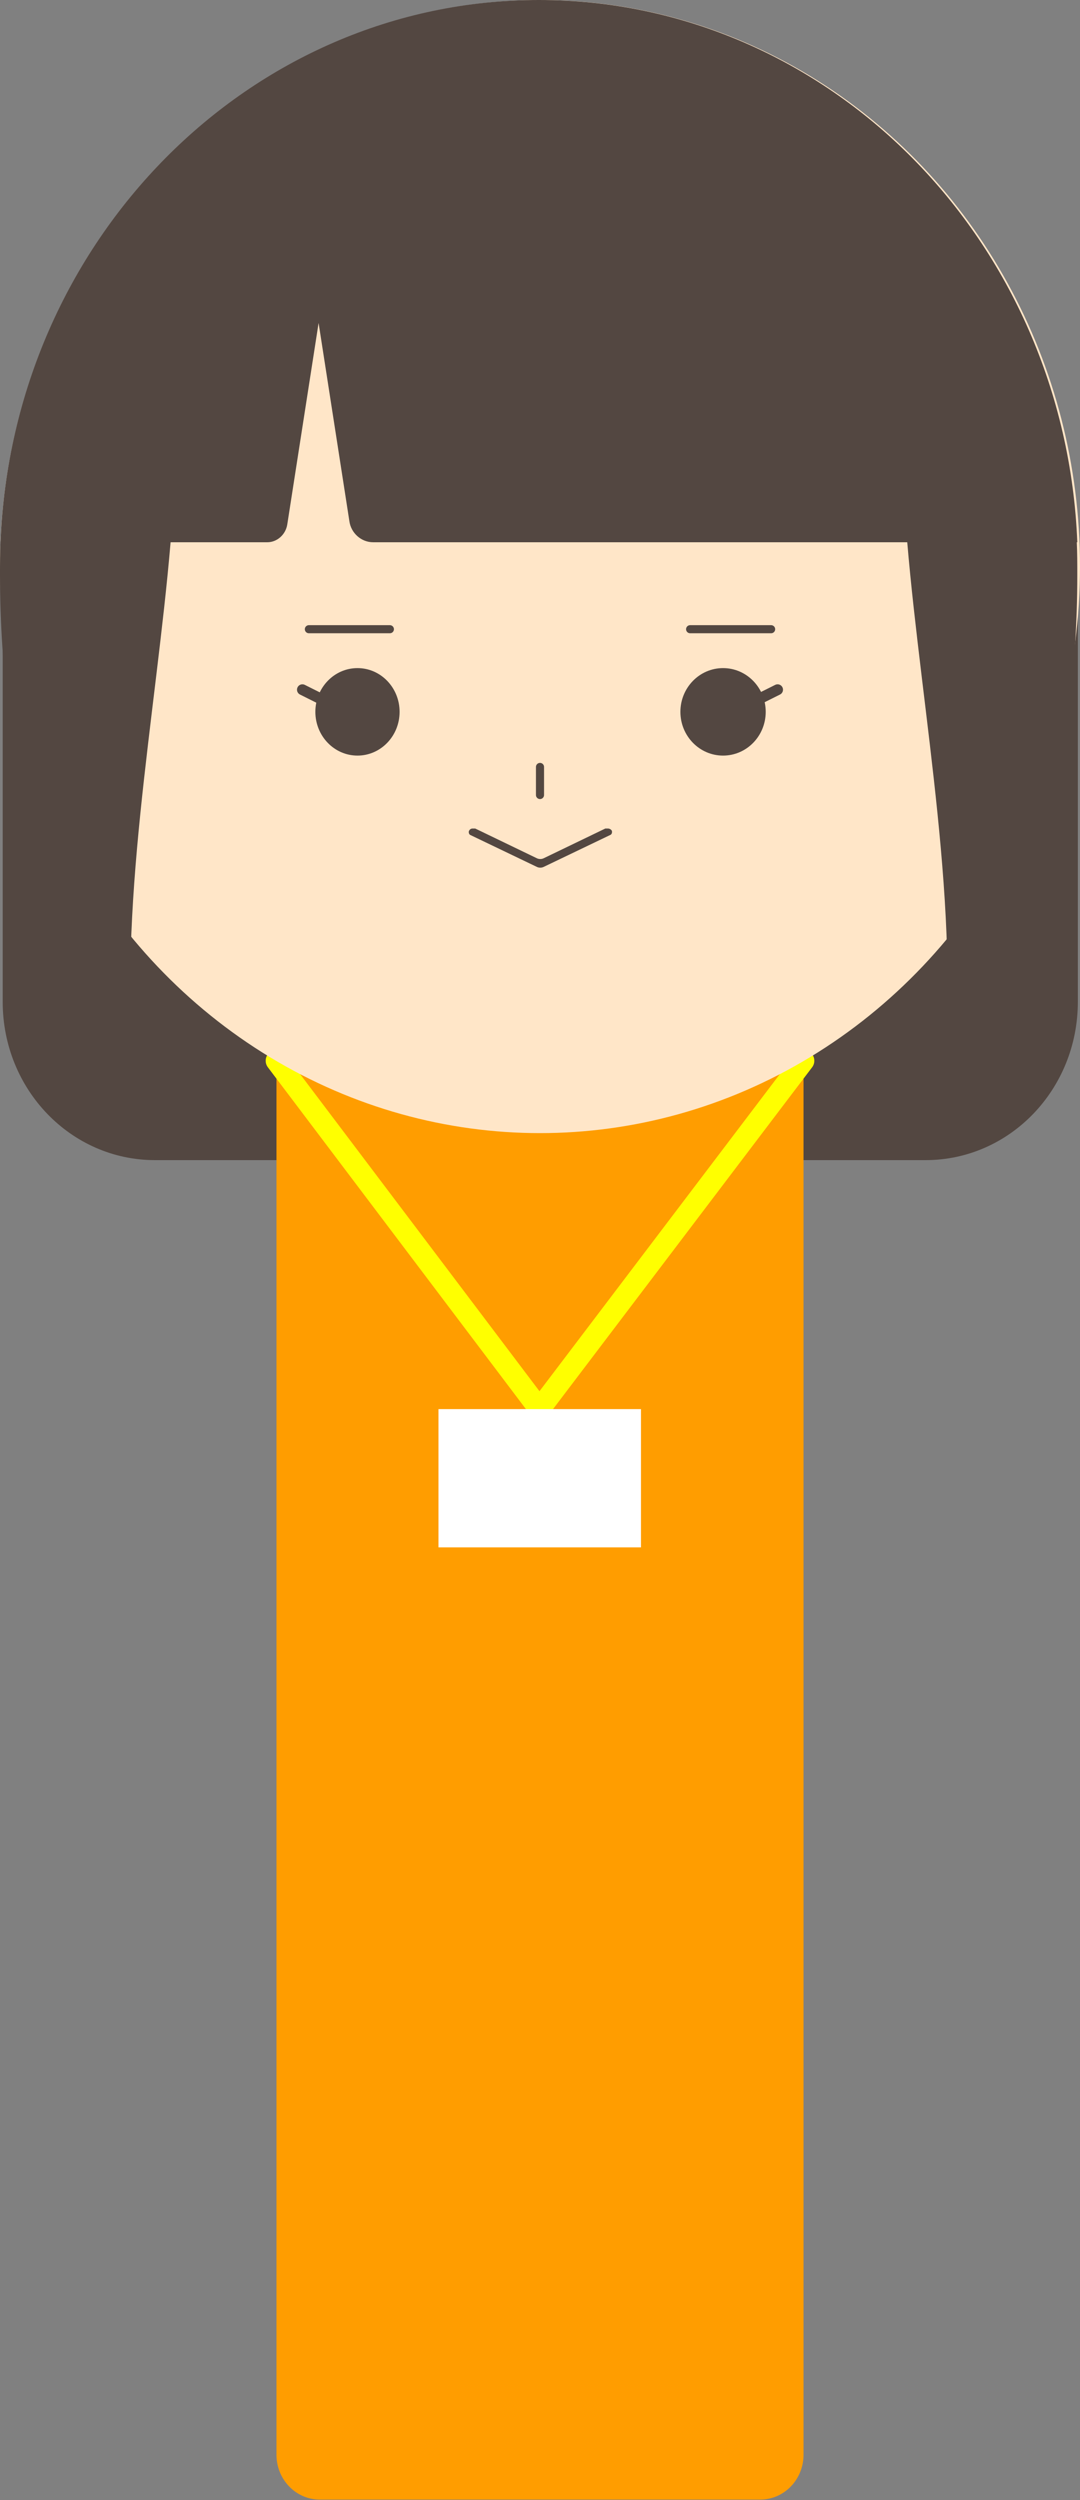 <?xml version="1.0" encoding="utf-8"?>
<!-- Generator: Adobe Illustrator 25.1.0, SVG Export Plug-In . SVG Version: 6.00 Build 0)  -->
<svg version="1.1" id="Layer_1" xmlns="http://www.w3.org/2000/svg" xmlns:xlink="http://www.w3.org/1999/xlink" x="0px" y="0px"
	 viewBox="0 0 200 462.9" style="enable-background:new 0 0 200 462.9;" xml:space="preserve">
<rect x="0" y="0" width="200" height="462.9" fill="#808080" stroke="none"/>
<style type="text/css">
	.st0{fill:#534741;}
	.st1{fill:#FF9D00;}
	.st2{fill:none;stroke:#FFFF00;stroke-width:4;stroke-linejoin:round;}
	.st3{fill:#FFFFFF;}
	.st4{fill:#FFE6C8;}
	.st5{fill:none;stroke:#534741;stroke-width:2;stroke-linecap:round;stroke-miterlimit:10;}
	.st6{fill:none;stroke:#534741;stroke-width:1.5;stroke-linecap:round;stroke-miterlimit:10;}
</style>
<g id="Layer_2_1_">
	<g id="Layer_1-2">
		<path class="st0" d="M28.7,78.7h142.7c15.6,0,28.2,13.1,28.2,29.3v77.5c0,16.2-12.6,29.3-28.2,29.3H28.7
			c-15.6,0-28.2-13.1-28.2-29.3V108C0.5,91.8,13.1,78.7,28.7,78.7z"/>
		<path class="st1" d="M59.2,112.5h81.6c4.4,0,8,3.7,8,8.3v333.7c0,4.6-3.6,8.3-8,8.3H59.2c-4.4,0-8-3.7-8-8.3V120.9
			C51.2,116.3,54.8,112.5,59.2,112.5z"/>
		<polygon class="st2" points="51.2,196.4 99.9,260.9 148.8,196.4 		"/>
		<rect x="81.2" y="260.9" class="st3" width="37.5" height="25.6"/>
		<ellipse class="st4" cx="100" cy="104.9" rx="100" ry="104.9"/>
		<path class="st0" d="M59,59.8l5.7,36.7c0.3,2.2,2.2,3.9,4.4,3.9h130.4C197.3,44.6,153.5,0,99.8,0S2.3,44.6,0.1,100.4h49.4
			c1.8,0,3.4-1.4,3.7-3.3L59,59.8z"/>
		<path class="st0" d="M0,106.4c0,36,9.5,68.9,25.1,93.8c-3.6-30.9,3.8-67.9,6.5-99.9H0.1C0,102.4,0,104.4,0,106.4z"/>
		<path class="st0" d="M199.5,106.4c0,36-9.5,68.9-25,93.8c3.6-30.9-3.8-67.9-6.5-99.9h31.4C199.5,102.4,199.5,104.4,199.5,106.4z"
			/>
		<ellipse class="st0" cx="133.9" cy="131.8" rx="7.9" ry="8.1"/>
		<line class="st5" x1="144" y1="127.7" x2="140.8" y2="129.3"/>
		<ellipse class="st0" cx="66.2" cy="131.8" rx="7.8" ry="8.1"/>
		<line class="st5" x1="56" y1="127.7" x2="59.2" y2="129.3"/>
		<path class="st0" d="M112.6,153.4h-0.5l-11.4,5.5c-0.4,0.2-0.9,0.2-1.3,0l-11.4-5.5h-0.5c-0.3,0-0.6,0.2-0.7,0.6
			c0,0.3,0.1,0.5,0.3,0.6l12.3,5.9c0.4,0.2,0.9,0.2,1.3,0l12.3-5.9c0.3-0.1,0.4-0.5,0.3-0.8C113.1,153.5,112.8,153.4,112.6,153.4z"
			/>
		<line class="st6" x1="100" y1="142" x2="100" y2="147.2"/>
		<line class="st6" x1="127.8" y1="116.5" x2="142.8" y2="116.5"/>
		<line class="st6" x1="57.2" y1="116.5" x2="72.2" y2="116.5"/>
	</g>
</g>
</svg>
